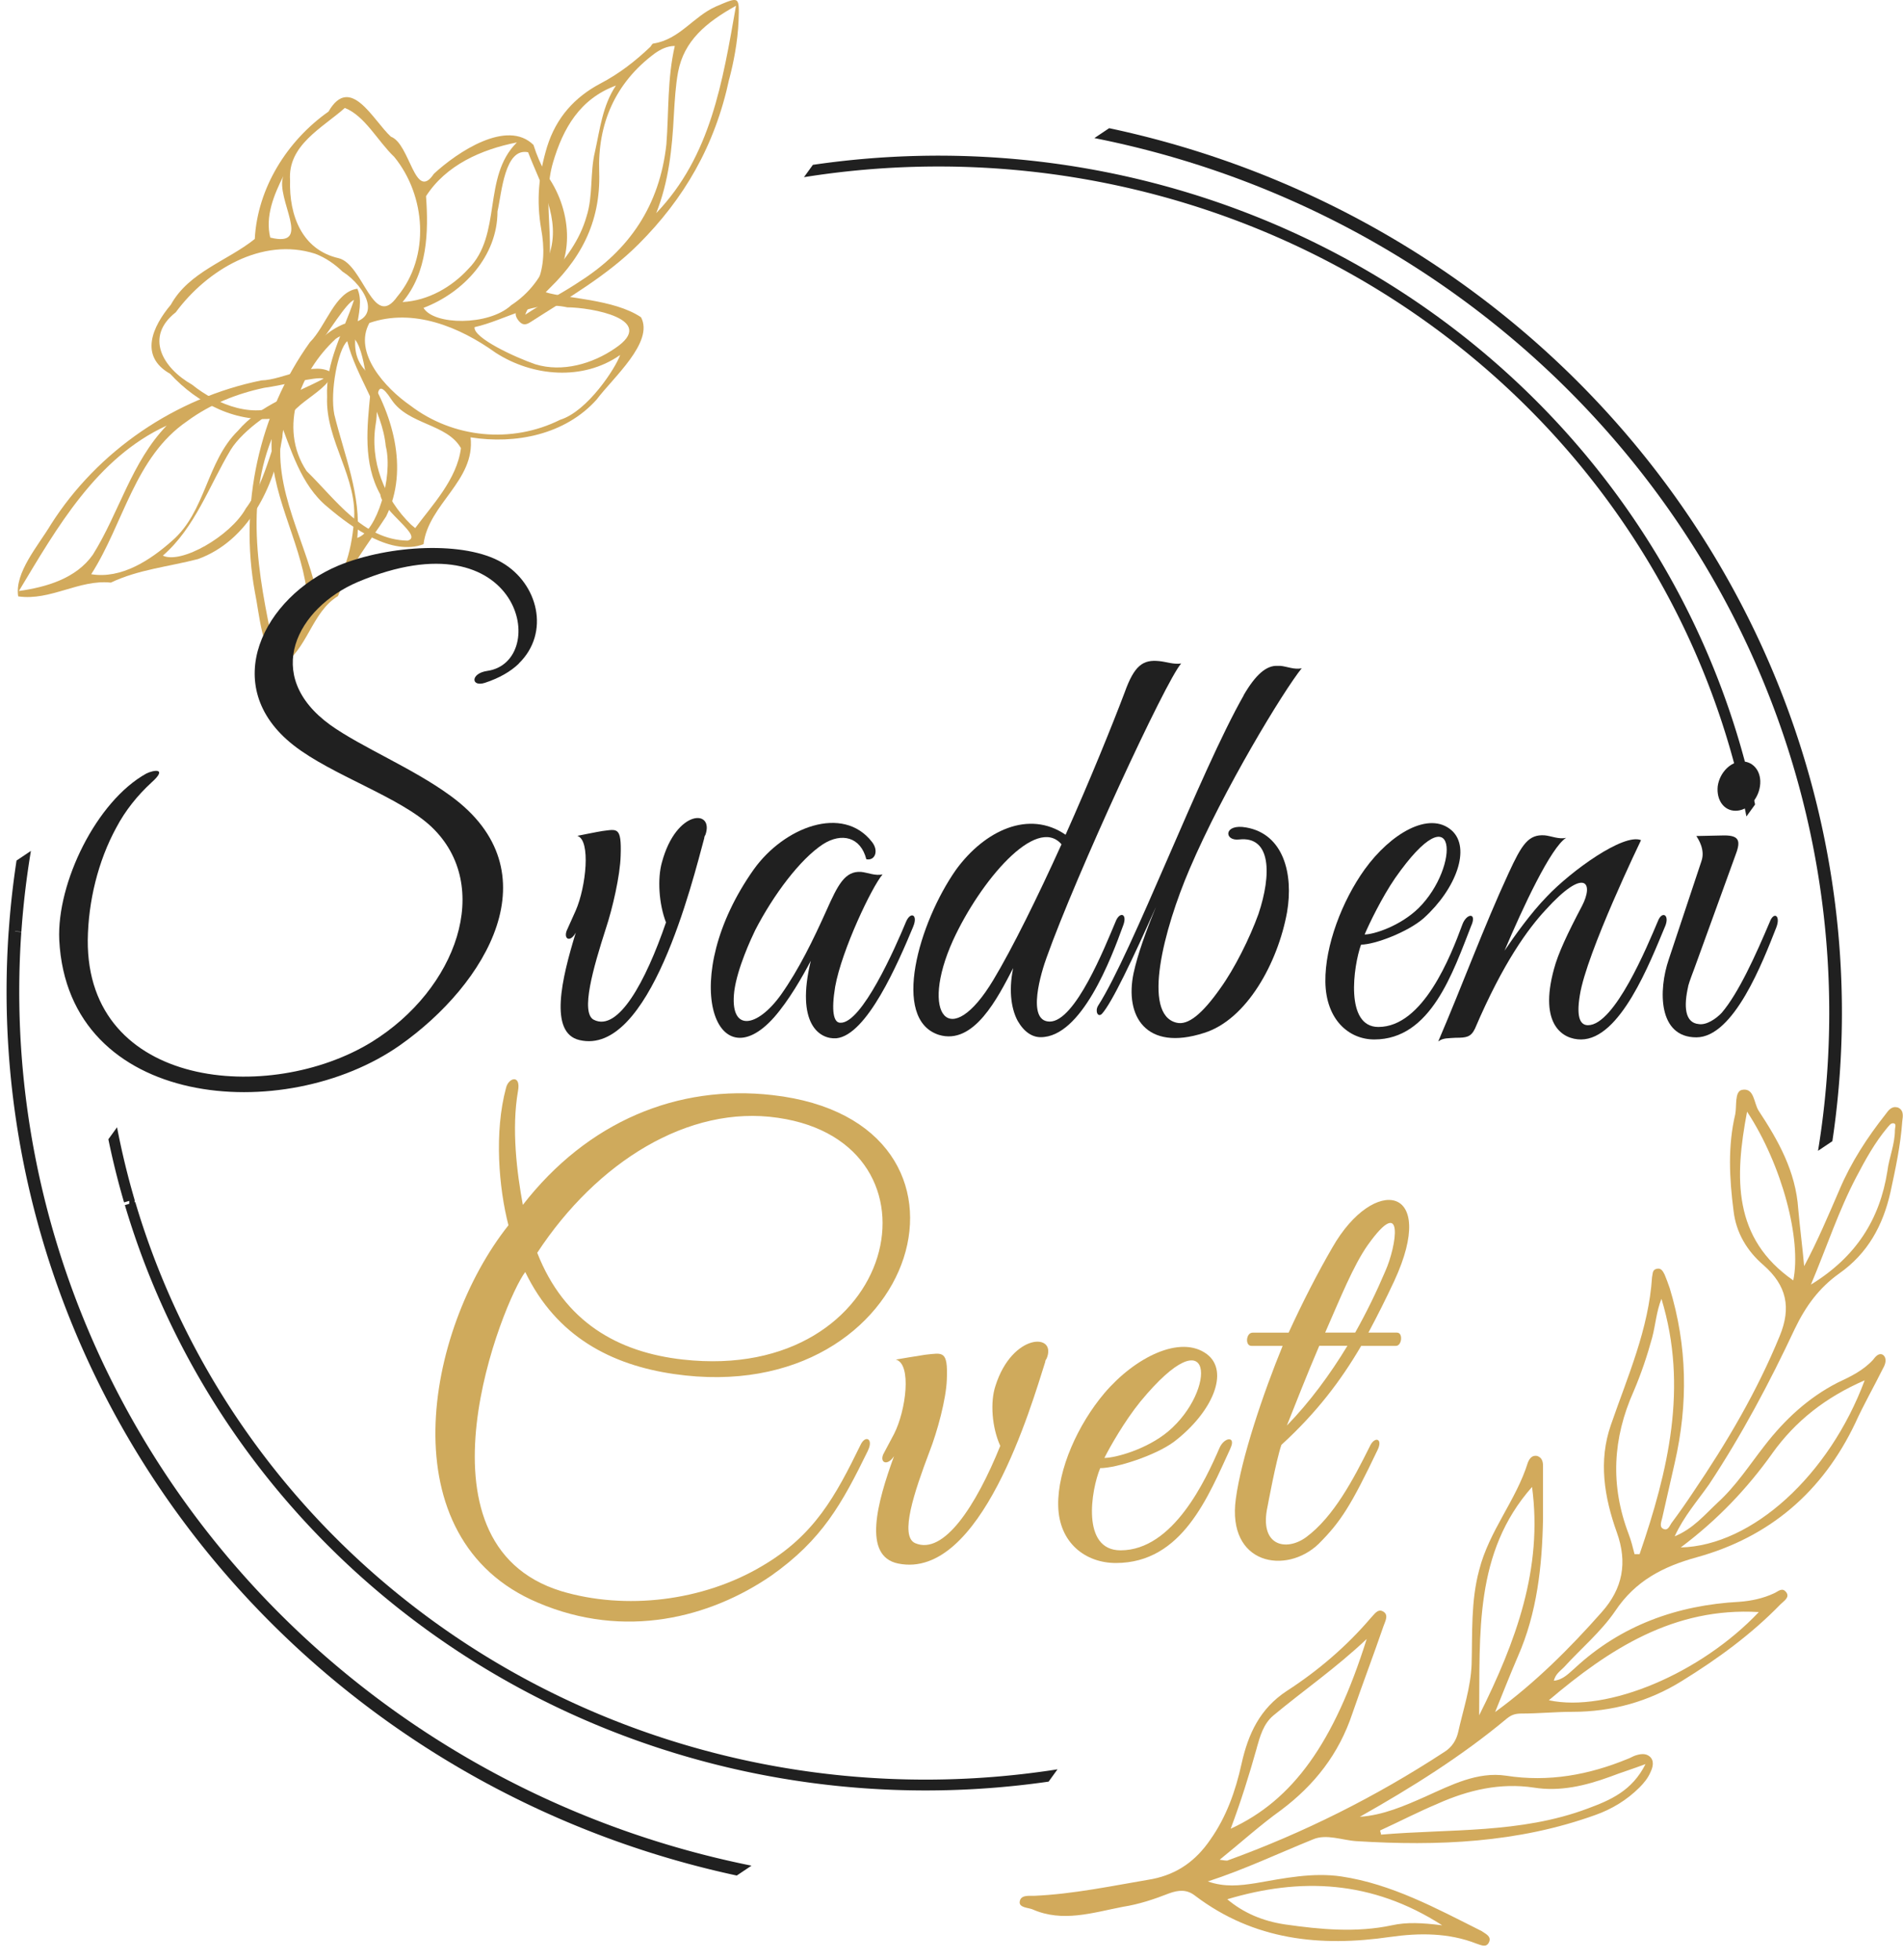 <?xml version="1.0" encoding="UTF-8" standalone="no"?>
<!-- Created with Inkscape (http://www.inkscape.org/) -->

<svg
   xmlns:dc="http://purl.org/dc/elements/1.1/"
   xmlns:cc="http://creativecommons.org/ns#"
   xmlns:rdf="http://www.w3.org/1999/02/22-rdf-syntax-ns#"
   xmlns:svg="http://www.w3.org/2000/svg"
   xmlns="http://www.w3.org/2000/svg"
   xmlns:sodipodi="http://sodipodi.sourceforge.net/DTD/sodipodi-0.dtd"
   xmlns:inkscape="http://www.inkscape.org/namespaces/inkscape"
   width="24.47mm"
   height="25.201mm"
   viewBox="0 0 24.47 25.201"
   version="1.1"
   id="svg8"
   inkscape:version="0.92.4 (5da689c313, 2019-01-14)"
   sodipodi:docname="2.svg">
  <defs
     id="defs2">
    <clipPath
       clipPathUnits="userSpaceOnUse"
       id="clipPath4681">
      <rect
         style="opacity:1;fill:none;fill-opacity:1;fill-rule:nonzero;stroke:#202020;stroke-width:0.317;stroke-linecap:butt;stroke-linejoin:round;stroke-miterlimit:4;stroke-dasharray:none;stroke-opacity:1"
         id="rect4683"
         width="39.204"
         height="71.946"
         x="81.394"
         y="204.01"
         transform="matrix(0.743,0.669,-0.693,0.721,0,0)" />
    </clipPath>
    <clipPath
       clipPathUnits="userSpaceOnUse"
       id="clipPath6717">
      <rect
         style="opacity:1;fill:none;fill-opacity:1;fill-rule:nonzero;stroke:#202020;stroke-width:0.317;stroke-linecap:butt;stroke-linejoin:round;stroke-miterlimit:4;stroke-dasharray:none;stroke-opacity:1"
         id="rect6715"
         width="39.204"
         height="71.946"
         x="81.394"
         y="204.01"
         transform="matrix(0.743,0.669,-0.693,0.721,0,0)" />
    </clipPath>
    <clipPath
       clipPathUnits="userSpaceOnUse"
       id="clipPath4681-68">
      <rect
         style="opacity:1;fill:none;fill-opacity:1;fill-rule:nonzero;stroke:#202020;stroke-width:0.317;stroke-linecap:butt;stroke-linejoin:round;stroke-miterlimit:4;stroke-dasharray:none;stroke-opacity:1"
         id="rect4683-8"
         width="39.204"
         height="71.946"
         x="81.394"
         y="204.01"
         transform="matrix(0.743,0.669,-0.693,0.721,0,0)" />
    </clipPath>
    <clipPath
       clipPathUnits="userSpaceOnUse"
       id="clipPath12301">
      <rect
         style="opacity:1;fill:none;fill-opacity:1;fill-rule:nonzero;stroke:#202020;stroke-width:0.317;stroke-linecap:butt;stroke-linejoin:round;stroke-miterlimit:4;stroke-dasharray:none;stroke-opacity:1"
         id="rect12299"
         width="39.204"
         height="71.946"
         x="81.394"
         y="204.01"
         transform="matrix(0.743,0.669,-0.693,0.721,0,0)" />
    </clipPath>
  </defs>
  <sodipodi:namedview
     id="base"
     pagecolor="#ffffff"
     bordercolor="#666666"
     borderopacity="1.0"
     inkscape:pageopacity="0.0"
     inkscape:pageshadow="2"
     inkscape:zoom="5.6568542"
     inkscape:cx="84.374554"
     inkscape:cy="33.363572"
     inkscape:document-units="mm"
     inkscape:current-layer="layer1"
     showgrid="false"
     borderlayer="true"
     showborder="false"
     inkscape:window-width="1920"
     inkscape:window-height="976"
     inkscape:window-x="-8"
     inkscape:window-y="-8"
     inkscape:window-maximized="1" />
  <g
     inkscape:label="Layer 1"
     inkscape:groupmode="layer"
     id="layer1"
     transform="translate(41.717,-136.233)">
    <g
       id="g1455">
      <path
         style="fill:none;stroke:#000000;stroke-width:0;stroke-linecap:round;stroke-linejoin:round;stroke-miterlimit:10"
         inkscape:connector-curvature="0"
         class="st0"
         d="m -32.339,137.246 c 0.054,-0.205 0.108,-0.475 0.119,-0.745 0.011,-0.324 0.011,-0.313 -0.292,-0.184 -0.292,0.13 -0.464,0.421 -0.799,0.475 -0.022,0 -0.032,0.032 -0.043,0.043 -0.194,0.184 -0.4,0.346 -0.648,0.475 -0.324,0.173 -0.562,0.432 -0.68,0.81 -0.108,0.356 -0.14,0.691 -0.076,1.058 0.043,0.238 0.043,0.475 -0.054,0.702 -0.054,0.13 -0.151,0.205 -0.238,0.302 -0.054,0.065 -0.043,0.119 0,0.173 0.043,0.054 0.086,0.065 0.151,0.022 0.486,-0.313 0.983,-0.594 1.393,-1.004 0.583,-0.583 0.983,-1.263 1.166,-2.127 z"
         id="path3136-0" />
      <path
         style="fill:none;stroke:#000000;stroke-width:0;stroke-linecap:round;stroke-linejoin:round;stroke-miterlimit:10"
         inkscape:connector-curvature="0"
         class="st0"
         d="m -32.253,136.306 c -0.173,0.983 -0.324,1.933 -1.026,2.667 0.162,-0.41 0.205,-0.831 0.227,-1.263 0.011,-0.184 0.022,-0.378 0.054,-0.551 0.076,-0.4 0.356,-0.637 0.745,-0.853 z"
         id="path3139-3" />
      <path
         style="fill:#d2aa5c;stroke-width:0.116"
         inkscape:connector-curvature="0"
         class="st2"
         d="m -32.339,137.246 c 0.054,-0.205 0.108,-0.475 0.119,-0.745 0.011,-0.324 0.011,-0.313 -0.292,-0.184 -0.292,0.13 -0.464,0.421 -0.799,0.475 -0.022,0 -0.032,0.032 -0.043,0.043 -0.194,0.184 -0.4,0.346 -0.648,0.475 -0.324,0.173 -0.562,0.432 -0.68,0.81 -0.108,0.356 -0.14,0.691 -0.076,1.058 0.043,0.238 0.043,0.475 -0.054,0.702 -0.054,0.13 -0.151,0.205 -0.238,0.302 -0.054,0.065 -0.043,0.119 0,0.173 0.043,0.054 0.086,0.065 0.151,0.022 0.486,-0.313 0.983,-0.594 1.393,-1.004 0.583,-0.583 0.983,-1.263 1.166,-2.127 z m 0.086,-0.939 c -0.173,0.983 -0.324,1.933 -1.026,2.667 0.162,-0.41 0.205,-0.831 0.227,-1.263 0.011,-0.184 0.022,-0.378 0.054,-0.551 0.076,-0.4 0.356,-0.637 0.745,-0.853 z m -2.354,2.019 c 0.13,-0.443 0.346,-0.821 0.81,-0.993 -0.173,0.259 -0.205,0.561 -0.27,0.853 -0.065,0.27 -0.022,0.562 -0.108,0.831 -0.086,0.302 -0.27,0.551 -0.508,0.81 0.108,-0.529 -0.065,-1.015 0.076,-1.501 z m 0.335,1.533 c -0.227,0.151 -0.464,0.27 -0.691,0.421 0.043,-0.13 0.14,-0.194 0.238,-0.27 0.464,-0.421 0.734,-0.907 0.713,-1.566 -0.022,-0.616 0.205,-1.145 0.713,-1.523 0.076,-0.054 0.162,-0.097 0.259,-0.097 -0.097,0.421 -0.076,0.842 -0.108,1.263 -0.086,0.788 -0.475,1.361 -1.123,1.771 z"
         id="path3148-20" />
      <g
         id="text1207"
         style="font-style:normal;font-variant:normal;font-weight:normal;font-stretch:normal;font-size:7.715px;line-height:1.25;font-family:'Great Vibes';-inkscape-font-specification:'Great Vibes, Normal';font-variant-ligatures:normal;font-variant-caps:normal;font-variant-numeric:normal;font-feature-settings:normal;text-align:start;letter-spacing:0.4px;word-spacing:0px;writing-mode:lr-tb;text-anchor:start;opacity:1;vector-effect:none;fill:#cfaa5c;fill-opacity:1;stroke:none;stroke-width:0.137;stroke-linecap:butt;stroke-linejoin:miter;stroke-miterlimit:4;stroke-dasharray:none;stroke-dashoffset:0;stroke-opacity:1"
         aria-label="Cvet">
        <path
           id="path1364"
           style="font-style:normal;font-variant:normal;font-weight:normal;font-stretch:normal;font-size:7.715px;font-family:'Great Vibes';-inkscape-font-specification:'Great Vibes, Normal';font-variant-ligatures:normal;font-variant-caps:normal;font-variant-numeric:normal;font-feature-settings:normal;text-align:start;letter-spacing:0.362px;writing-mode:lr-tb;text-anchor:start;fill:#cfaa5c;fill-opacity:1;stroke-width:0.137"
           d="m -30.558,154.889 c 0.077,-0.154 -0.031,-0.208 -0.093,-0.077 -0.324,0.663 -0.594,1.165 -1.265,1.558 -0.764,0.455 -1.759,0.571 -2.584,0.324 -2.006,-0.617 -0.741,-3.742 -0.463,-4.104 0.401,0.833 1.111,1.196 1.913,1.312 3.179,0.463 4.274,-3.248 1.265,-3.587 -1.219,-0.139 -2.376,0.339 -3.209,1.412 -0.077,-0.417 -0.147,-0.98 -0.062,-1.466 0.039,-0.216 -0.123,-0.17 -0.154,-0.039 -0.154,0.571 -0.093,1.288 0.031,1.767 -1.072,1.35 -1.558,4.035 0.378,4.853 1.119,0.478 2.214,0.193 3.001,-0.347 0.656,-0.463 0.91,-0.926 1.242,-1.605 z m -1.157,-4.282 c 2.253,0.324 1.566,3.418 -1.219,3.109 -0.841,-0.093 -1.528,-0.486 -1.875,-1.373 0.764,-1.165 1.944,-1.906 3.094,-1.736 z"
           inkscape:connector-curvature="0" />
        <path
           id="path1366"
           style="font-style:normal;font-variant:normal;font-weight:normal;font-stretch:normal;font-size:7.715px;font-family:'Great Vibes';-inkscape-font-specification:'Great Vibes, Normal';font-variant-ligatures:normal;font-variant-caps:normal;font-variant-numeric:normal;font-feature-settings:normal;text-align:start;letter-spacing:0.362px;writing-mode:lr-tb;text-anchor:start;fill:#cfaa5c;fill-opacity:1;stroke-width:0.137"
           d="m -28.261,153.708 c 0.147,-0.339 -0.44,-0.339 -0.656,0.347 -0.069,0.208 -0.046,0.532 0.062,0.771 -0.309,0.764 -0.725,1.412 -1.096,1.25 -0.201,-0.093 -0.008,-0.663 0.185,-1.173 0.1,-0.255 0.216,-0.679 0.224,-0.933 0.015,-0.378 -0.054,-0.339 -0.278,-0.316 -0.062,0.008 -0.378,0.062 -0.378,0.062 0.208,0.054 0.131,0.656 -0.023,0.957 l -0.139,0.262 c -0.046,0.108 0.054,0.154 0.139,0.023 -0.216,0.594 -0.409,1.288 0.054,1.381 1.065,0.216 1.713,-2.037 1.89,-2.592 0,-0.015 0.008,-0.031 0.015,-0.039 z"
           inkscape:connector-curvature="0" />
        <path
           id="path1368"
           style="font-style:normal;font-variant:normal;font-weight:normal;font-stretch:normal;font-size:7.715px;font-family:'Great Vibes';-inkscape-font-specification:'Great Vibes, Normal';font-variant-ligatures:normal;font-variant-caps:normal;font-variant-numeric:normal;font-feature-settings:normal;text-align:start;letter-spacing:0.362px;writing-mode:lr-tb;text-anchor:start;fill:#cfaa5c;fill-opacity:1;stroke-width:0.137"
           d="m -25.896,154.858 c 0.077,-0.162 -0.077,-0.147 -0.139,-0.008 -0.177,0.409 -0.594,1.319 -1.273,1.319 -0.509,0 -0.378,-0.779 -0.262,-1.057 0.208,0 0.71,-0.162 0.949,-0.339 0.494,-0.378 0.717,-0.903 0.424,-1.126 -0.339,-0.255 -0.926,0.039 -1.319,0.501 -0.339,0.401 -0.602,0.98 -0.594,1.443 0.008,0.486 0.355,0.741 0.741,0.741 0.856,0 1.188,-0.856 1.474,-1.474 z m -0.802,-0.216 c -0.278,0.231 -0.679,0.339 -0.818,0.339 0.069,-0.139 0.262,-0.478 0.463,-0.725 0.949,-1.15 0.988,-0.147 0.355,0.386 z"
           inkscape:connector-curvature="0" />
        <path
           id="path1370"
           style="font-style:normal;font-variant:normal;font-weight:normal;font-stretch:normal;font-size:7.715px;font-family:'Great Vibes';-inkscape-font-specification:'Great Vibes, Normal';font-variant-ligatures:normal;font-variant-caps:normal;font-variant-numeric:normal;font-feature-settings:normal;text-align:start;letter-spacing:0.362px;writing-mode:lr-tb;text-anchor:start;fill:#cfaa5c;fill-opacity:1;stroke-width:0.137"
           d="m -23.751,153.369 h -0.37 c 0.116,-0.216 0.224,-0.432 0.332,-0.663 0.571,-1.234 -0.262,-1.366 -0.795,-0.432 -0.193,0.332 -0.386,0.71 -0.563,1.096 h -0.463 c -0.085,0 -0.1,0.17 -0.015,0.17 h 0.401 c -0.247,0.602 -0.532,1.443 -0.602,1.967 -0.116,0.849 0.648,0.98 1.065,0.579 0.285,-0.285 0.417,-0.494 0.756,-1.204 0.077,-0.154 -0.039,-0.185 -0.1,-0.046 -0.208,0.417 -0.463,0.903 -0.818,1.165 -0.255,0.185 -0.609,0.116 -0.494,-0.401 0,0 0.108,-0.586 0.177,-0.787 0.455,-0.417 0.764,-0.825 1.026,-1.273 h 0.447 c 0.077,0 0.093,-0.17 0.015,-0.17 z m -0.154,-0.787 c -0.108,0.255 -0.239,0.525 -0.386,0.787 h -0.386 c 0.193,-0.44 0.363,-0.864 0.548,-1.126 0.478,-0.671 0.37,0.015 0.224,0.339 z m -0.486,0.957 c -0.224,0.37 -0.486,0.725 -0.779,1.026 0.108,-0.27 0.255,-0.648 0.417,-1.026 z"
           inkscape:connector-curvature="0" />
      </g>
      <path
         style="fill:none;stroke:#000000;stroke-width:0;stroke-linecap:round;stroke-linejoin:round;stroke-miterlimit:10"
         inkscape:connector-curvature="0"
         class="st0"
         d="m -29.866,161.434 c -1.199,-0.022 -2.397,-0.216 -3.542,-0.583 -1.145,-0.367 -2.224,-0.907 -3.207,-1.609 -1.976,-1.361 -3.542,-3.337 -4.373,-5.604 -0.842,-2.257 -0.95,-4.784 -0.346,-7.105 0.583,-2.332 1.9,-4.46 3.682,-6.069 l 0.022,0.032 c -0.896,0.788 -1.685,1.717 -2.3,2.743 -0.302,0.518 -0.594,1.047 -0.821,1.598 -0.227,0.551 -0.421,1.123 -0.572,1.706 -0.14,0.583 -0.238,1.177 -0.292,1.771 -0.043,0.594 -0.054,1.199 -0.022,1.793 0.086,1.188 0.335,2.376 0.745,3.488 0.205,0.562 0.454,1.101 0.734,1.631 0.14,0.259 0.302,0.518 0.454,0.767 0.173,0.248 0.335,0.497 0.518,0.734 0.356,0.475 0.756,0.929 1.188,1.339 0.108,0.108 0.216,0.205 0.324,0.302 0.108,0.097 0.227,0.205 0.335,0.292 0.238,0.184 0.464,0.378 0.713,0.551 1.954,1.382 4.33,2.17 6.727,2.17 z"
         id="path3050-7" />
      <path
         style="fill:none;stroke:#000000;stroke-width:0;stroke-linecap:round;stroke-linejoin:round;stroke-miterlimit:10"
         inkscape:connector-curvature="0"
         class="st0"
         d="m -35.935,139.19 0.691,-0.378 c 0.238,-0.119 0.475,-0.216 0.713,-0.335 0.238,-0.108 0.486,-0.194 0.734,-0.292 0.119,-0.054 0.248,-0.086 0.367,-0.13 l 0.378,-0.119 c 1.004,-0.292 2.052,-0.443 3.099,-0.464 2.084,-0.043 4.211,0.41 6.047,1.447 0.454,0.259 0.907,0.54 1.317,0.853 0.421,0.313 0.821,0.659 1.199,1.026 0.756,0.734 1.404,1.566 1.933,2.473 0.54,0.896 0.95,1.868 1.242,2.872 0.281,1.004 0.443,2.052 0.475,3.099 h -0.032 c -0.022,-2.095 -0.626,-4.168 -1.706,-5.961 -0.54,-0.896 -1.209,-1.706 -1.965,-2.419 -0.756,-0.713 -1.609,-1.328 -2.516,-1.836 -1.814,-1.015 -3.898,-1.566 -5.982,-1.533 -2.084,0.043 -4.168,0.637 -5.939,1.728 z"
         id="path3055-6" />
      <path
         style="fill:none;stroke:#000000;stroke-width:0;stroke-linecap:round;stroke-linejoin:round;stroke-miterlimit:10"
         inkscape:connector-curvature="0"
         class="st0"
         d="m -30.136,160.549 c -2.106,-0.076 -4.179,-0.756 -5.907,-1.965 -1.739,-1.188 -3.121,-2.883 -3.931,-4.827 -0.821,-1.933 -1.069,-4.114 -0.713,-6.177 0.346,-2.073 1.307,-4.039 2.721,-5.593 l 0.022,0.022 c -1.404,1.555 -2.354,3.509 -2.71,5.583 -0.356,2.062 -0.097,4.233 0.713,6.155 0.81,1.933 2.181,3.628 3.909,4.805 1.717,1.199 3.79,1.89 5.885,1.965 z"
         id="path3060-5" />
      <path
         style="fill:none;stroke:#000000;stroke-width:0;stroke-linecap:round;stroke-linejoin:round;stroke-miterlimit:10"
         inkscape:connector-curvature="0"
         class="st0"
         d="m -35.406,139.902 c 1.663,-0.983 3.574,-1.523 5.507,-1.555 1.922,-0.032 3.866,0.432 5.55,1.382 1.685,0.939 3.131,2.311 4.125,3.963 0.993,1.652 1.555,3.563 1.598,5.496 h -0.032 c -0.054,-1.922 -0.605,-3.833 -1.598,-5.475 -0.993,-1.652 -2.43,-3.013 -4.114,-3.941 -1.674,-0.939 -3.607,-1.415 -5.529,-1.382 -1.922,0.032 -3.833,0.561 -5.486,1.544 z"
         id="path3065-6" />
      <path
         style="fill:none;stroke:#000000;stroke-width:0;stroke-linecap:round;stroke-linejoin:round;stroke-miterlimit:10"
         d="m -19.101,156.964 c -1.024,-0.07 -1.956,0.483 -2.7,1.134 1.001,0.132 2.019,-0.443 2.7,-1.134 z"
         id="path3070-6"
         inkscape:connector-curvature="0" />
      <path
         style="fill:none;stroke:#000000;stroke-width:0;stroke-linecap:round;stroke-linejoin:round;stroke-miterlimit:10"
         d="m -22.696,158.292 c 0.462,-0.899 0.826,-1.911 0.68,-2.937 -0.732,0.795 -0.678,1.933 -0.68,2.937 z"
         id="path3073-06"
         inkscape:connector-curvature="0" />
      <path
         style="fill:none;stroke:#000000;stroke-width:0;stroke-linecap:round;stroke-linejoin:round;stroke-miterlimit:10"
         d="m -25.191,160.981 c 0.528,0.095 1.068,0.081 1.593,-0.017 0.266,0.005 0.587,0.068 0.171,-0.122 -0.758,-0.423 -1.683,-0.446 -2.498,-0.185 0.204,0.181 0.467,0.283 0.734,0.324 z"
         id="path3076-00"
         inkscape:connector-curvature="0" />
      <path
         style="fill:none;stroke:#000000;stroke-width:0;stroke-linecap:round;stroke-linejoin:round;stroke-miterlimit:10"
         d="m -21.303,159.501 c 0.269,-0.054 0.757,-0.41 0.682,-0.549 -0.488,0.184 -1.003,0.383 -1.534,0.262 -0.662,-0.049 -1.248,0.312 -1.826,0.578 0.418,0.08 1.032,-0.043 1.524,-0.052 0.392,-0.037 0.783,-0.104 1.154,-0.239 z"
         id="path3079-5"
         inkscape:connector-curvature="0" />
      <path
         style="fill:none;stroke:#000000;stroke-width:0;stroke-linecap:round;stroke-linejoin:round;stroke-miterlimit:10"
         d="m -24.143,157.309 c -0.395,0.422 -0.933,0.694 -1.312,1.123 -0.165,0.427 -0.272,0.877 -0.437,1.306 0.982,-0.424 1.447,-1.471 1.749,-2.43 z"
         id="path3082-1"
         inkscape:connector-curvature="0" />
      <path
         style="fill:none;stroke:#000000;stroke-width:0;stroke-linecap:round;stroke-linejoin:round;stroke-miterlimit:10"
         d="m -20.364,152.947 c -0.111,0.482 -0.244,0.96 -0.443,1.415 -0.218,0.586 -0.147,1.232 0.081,1.803 0.167,0.203 0.216,-0.508 0.306,-0.639 0.239,-0.835 0.32,-1.739 0.056,-2.579 z"
         id="path3085-0"
         inkscape:connector-curvature="0" />
      <path
         style="fill:none;stroke:#000000;stroke-width:0;stroke-linecap:round;stroke-linejoin:round;stroke-miterlimit:10"
         d="m -17.373,150.668 c -0.389,0.337 -0.577,0.894 -0.786,1.366 -0.061,0.244 -0.49,0.952 -0.03,0.535 0.476,-0.345 0.691,-0.919 0.775,-1.48 0.016,-0.128 0.095,-0.309 0.041,-0.421 z"
         id="path3088-3"
         inkscape:connector-curvature="0" />
      <path
         style="fill:none;stroke:#000000;stroke-width:0;stroke-linecap:round;stroke-linejoin:round;stroke-miterlimit:10"
         d="m -18.658,152.698 c 0.098,-0.764 -0.206,-1.527 -0.594,-2.17 -0.17,0.728 -0.16,1.649 0.523,2.119 z"
         id="path3091-49"
         inkscape:connector-curvature="0" />
      <path
         style="fill:none;stroke:#000000;stroke-width:0;stroke-linecap:round;stroke-linejoin:round;stroke-miterlimit:10"
         d="m -17.729,153.983 c -0.626,0.23 -1.069,0.746 -1.447,1.271 -0.187,0.309 -0.812,0.735 -0.822,0.873 1.105,-0.147 1.886,-1.169 2.27,-2.144 z"
         id="path3094-9"
         inkscape:connector-curvature="0" />
      <path
         style="fill:none;stroke:#000000;stroke-width:0;stroke-linecap:round;stroke-linejoin:round;stroke-miterlimit:10"
         inkscape:connector-curvature="0"
         class="st0"
         d="m -17.319,150.474 c -0.076,-0.022 -0.119,0.043 -0.151,0.086 -0.238,0.302 -0.443,0.616 -0.594,0.972 -0.14,0.324 -0.281,0.659 -0.454,0.983 -0.022,-0.248 -0.054,-0.486 -0.076,-0.734 -0.032,-0.486 -0.259,-0.885 -0.508,-1.263 -0.065,-0.097 -0.054,-0.302 -0.216,-0.27 -0.097,0.022 -0.065,0.205 -0.086,0.313 -0.097,0.41 -0.076,0.821 -0.022,1.242 0.032,0.281 0.173,0.518 0.389,0.702 0.292,0.259 0.356,0.54 0.205,0.907 -0.292,0.713 -0.68,1.371 -1.112,2.008 -0.086,0.13 -0.184,0.27 -0.281,0.4 -0.022,0.032 -0.043,0.097 -0.097,0.076 -0.065,-0.022 -0.032,-0.097 -0.022,-0.14 0.054,-0.238 0.108,-0.475 0.162,-0.713 0.173,-0.756 0.162,-1.501 -0.065,-2.246 -0.022,-0.065 -0.043,-0.119 -0.065,-0.173 -0.022,-0.043 -0.043,-0.086 -0.097,-0.076 -0.065,0.011 -0.054,0.065 -0.065,0.108 -0.043,0.669 -0.313,1.274 -0.529,1.9 -0.162,0.464 -0.086,0.929 0.076,1.382 0.14,0.389 0.076,0.723 -0.194,1.026 -0.41,0.464 -0.853,0.907 -1.371,1.285 0.097,-0.238 0.194,-0.486 0.292,-0.713 0.248,-0.562 0.313,-1.166 0.324,-1.771 0,-0.227 0,-0.454 0,-0.68 0,-0.054 -0.011,-0.108 -0.076,-0.13 -0.065,-0.011 -0.097,0.032 -0.119,0.086 -0.151,0.486 -0.497,0.875 -0.626,1.382 -0.108,0.4 -0.086,0.81 -0.097,1.209 -0.011,0.302 -0.108,0.583 -0.173,0.875 -0.022,0.097 -0.076,0.194 -0.184,0.259 -0.875,0.572 -1.803,1.037 -2.786,1.393 -0.011,0 -0.032,0 -0.097,-0.011 0.281,-0.227 0.518,-0.443 0.788,-0.637 0.432,-0.324 0.745,-0.723 0.918,-1.242 0.13,-0.378 0.27,-0.745 0.4,-1.123 0.022,-0.065 0.076,-0.151 -0.011,-0.194 -0.065,-0.032 -0.108,0.043 -0.151,0.086 -0.313,0.367 -0.68,0.68 -1.08,0.939 -0.346,0.227 -0.497,0.551 -0.583,0.939 -0.076,0.346 -0.194,0.68 -0.4,0.972 -0.184,0.27 -0.421,0.443 -0.745,0.508 -0.508,0.086 -1.015,0.194 -1.523,0.216 -0.076,0 -0.173,-0.011 -0.184,0.076 -0.011,0.076 0.108,0.076 0.162,0.097 0.389,0.173 0.777,0.043 1.166,-0.032 0.205,-0.032 0.4,-0.097 0.594,-0.173 0.119,-0.043 0.227,-0.054 0.335,0.032 0.756,0.572 1.609,0.659 2.505,0.529 0.378,-0.054 0.756,-0.054 1.112,0.086 0.065,0.022 0.13,0.054 0.162,-0.022 0.032,-0.076 -0.054,-0.108 -0.097,-0.14 -0.583,-0.292 -1.155,-0.605 -1.803,-0.702 -0.367,-0.054 -0.734,0.022 -1.101,0.086 -0.205,0.032 -0.4,0.054 -0.616,-0.022 0.464,-0.151 0.896,-0.356 1.35,-0.54 0.173,-0.076 0.378,0.011 0.562,0.022 1.047,0.065 2.073,0.022 3.067,-0.335 0.216,-0.076 0.41,-0.194 0.572,-0.356 0.054,-0.054 0.108,-0.119 0.14,-0.194 0.032,-0.065 0.054,-0.151 -0.011,-0.205 -0.054,-0.043 -0.119,-0.032 -0.184,-0.011 -0.032,0.011 -0.065,0.032 -0.097,0.043 -0.497,0.205 -1.015,0.302 -1.566,0.216 -0.367,-0.054 -0.702,0.119 -1.037,0.27 -0.27,0.119 -0.54,0.238 -0.842,0.259 0.669,-0.378 1.307,-0.777 1.89,-1.263 0.065,-0.054 0.119,-0.065 0.194,-0.065 0.216,0 0.432,-0.022 0.648,-0.022 0.508,0 0.983,-0.13 1.415,-0.4 0.454,-0.281 0.885,-0.594 1.263,-0.983 0.043,-0.043 0.119,-0.086 0.076,-0.151 -0.054,-0.076 -0.108,-0.011 -0.162,0.011 -0.14,0.065 -0.292,0.097 -0.443,0.108 -0.799,0.043 -1.523,0.302 -2.116,0.853 -0.076,0.065 -0.151,0.151 -0.27,0.162 0.022,-0.086 0.076,-0.119 0.13,-0.173 0.216,-0.238 0.475,-0.454 0.659,-0.723 0.259,-0.389 0.616,-0.572 1.047,-0.691 0.939,-0.259 1.62,-0.842 2.041,-1.728 0.108,-0.238 0.238,-0.464 0.356,-0.702 0.032,-0.054 0.054,-0.13 0,-0.173 -0.054,-0.032 -0.097,0.022 -0.13,0.065 -0.13,0.14 -0.292,0.216 -0.454,0.292 -0.378,0.194 -0.68,0.475 -0.939,0.81 -0.194,0.248 -0.367,0.518 -0.605,0.734 -0.162,0.151 -0.313,0.335 -0.551,0.432 0.119,-0.259 0.292,-0.454 0.443,-0.669 0.421,-0.637 0.777,-1.307 1.101,-1.998 0.14,-0.292 0.313,-0.529 0.572,-0.713 0.367,-0.259 0.562,-0.616 0.659,-1.047 0.065,-0.302 0.13,-0.605 0.151,-0.907 0.011,-0.076 0.022,-0.151 -0.065,-0.184 z"
         id="path3097-12" />
      <path
         style="fill:none;stroke:#000000;stroke-width:0;stroke-linecap:round;stroke-linejoin:round;stroke-miterlimit:10"
         d="m -25.558,158.713 c 0.101,-0.534 0.692,-0.723 1.038,-1.074 0.179,-0.133 0.494,-0.508 0.296,-0.086 -0.298,0.881 -0.777,1.801 -1.669,2.196 0.128,-0.34 0.236,-0.687 0.335,-1.037 z"
         id="path3100-76"
         inkscape:connector-curvature="0" />
      <path
         style="fill:none;stroke:#000000;stroke-width:0;stroke-linecap:round;stroke-linejoin:round;stroke-miterlimit:10"
         d="m -23.172,160.991 c -0.533,-0.1 -1.056,0.135 -1.592,0.04 -0.344,-0.01 -1.119,-0.151 -1.085,-0.4 0.895,-0.27 1.894,-0.17 2.676,0.36 z"
         id="path3103-1"
         inkscape:connector-curvature="0" />
      <path
         style="fill:none;stroke:#000000;stroke-width:0;stroke-linecap:round;stroke-linejoin:round;stroke-miterlimit:10"
         d="m -23.226,159.426 c 0.459,-0.231 0.98,-0.255 1.48,-0.188 0.417,-0.005 0.799,-0.191 1.187,-0.32 -0.278,0.539 -0.948,0.647 -1.483,0.765 -0.634,0.106 -1.28,0.087 -1.919,0.142 0.113,-0.19 0.514,-0.268 0.734,-0.4 z"
         id="path3106-2"
         inkscape:connector-curvature="0" />
      <path
         style="fill:none;stroke:#000000;stroke-width:0;stroke-linecap:round;stroke-linejoin:round;stroke-miterlimit:10"
         d="m -22.016,155.355 c 0.147,1.026 -0.222,2.036 -0.68,2.937 0.003,-1.008 -0.053,-2.138 0.68,-2.937 z"
         id="path3109-8"
         inkscape:connector-curvature="0" />
      <path
         style="fill:none;stroke:#000000;stroke-width:0;stroke-linecap:round;stroke-linejoin:round;stroke-miterlimit:10"
         d="m -19.101,156.964 c -0.666,0.67 -1.584,1.199 -2.553,1.156 -0.32,-0.04 0.334,-0.353 0.45,-0.487 0.609,-0.435 1.344,-0.725 2.103,-0.67 z"
         id="path3112-2"
         inkscape:connector-curvature="0" />
      <path
         style="fill:none;stroke:#000000;stroke-width:0;stroke-linecap:round;stroke-linejoin:round;stroke-miterlimit:10"
         d="m -20.699,156.218 c -0.192,-0.54 -0.331,-1.132 -0.154,-1.698 0.174,-0.503 0.392,-0.994 0.477,-1.524 0.177,0.205 0.216,1.06 0.16,1.502 -0.088,0.572 -0.188,1.266 -0.474,1.719 z"
         id="path3115-6"
         inkscape:connector-curvature="0" />
      <path
         style="fill:none;stroke:#000000;stroke-width:0;stroke-linecap:round;stroke-linejoin:round;stroke-miterlimit:10"
         d="m -18.928,154.923 c 0.256,-0.383 0.855,-0.871 1.166,-0.882 -0.378,0.948 -1.118,1.883 -2.17,2.078 -0.384,0.059 0.326,-0.316 0.399,-0.479 0.222,-0.221 0.424,-0.461 0.606,-0.716 z"
         id="path3118-0"
         inkscape:connector-curvature="0" />
      <path
         style="fill:none;stroke:#000000;stroke-width:0;stroke-linecap:round;stroke-linejoin:round;stroke-miterlimit:10"
         d="m -18.658,152.698 c -0.597,-0.367 -0.772,-1.124 -0.657,-1.777 0.025,-0.202 0.045,-0.56 0.185,-0.193 0.314,0.595 0.568,1.288 0.472,1.97 z"
         id="path3121-2"
         inkscape:connector-curvature="0" />
      <path
         style="fill:none;stroke:#000000;stroke-width:0;stroke-linecap:round;stroke-linejoin:round;stroke-miterlimit:10"
         d="m -17.351,150.765 c -0.085,0.606 -0.207,1.27 -0.694,1.695 -0.178,0.169 -0.532,0.45 -0.275,0.021 0.253,-0.624 0.472,-1.295 0.93,-1.801 0.058,-0.022 0.051,0.057 0.039,0.086 z"
         id="path3124-1"
         inkscape:connector-curvature="0" />
      <path
         style="fill:#d2aa5c;stroke-width:0.116"
         inkscape:connector-curvature="0"
         class="st2"
         d="m -17.319,150.474 c -0.076,-0.022 -0.119,0.043 -0.151,0.086 -0.238,0.302 -0.443,0.616 -0.594,0.972 -0.14,0.324 -0.281,0.659 -0.454,0.983 -0.022,-0.248 -0.054,-0.486 -0.076,-0.734 -0.032,-0.486 -0.259,-0.885 -0.508,-1.263 -0.065,-0.097 -0.054,-0.302 -0.216,-0.27 -0.097,0.022 -0.065,0.205 -0.086,0.313 -0.097,0.41 -0.076,0.821 -0.022,1.242 0.032,0.281 0.173,0.518 0.389,0.702 0.292,0.259 0.356,0.54 0.205,0.907 -0.292,0.713 -0.68,1.371 -1.112,2.008 -0.086,0.13 -0.184,0.27 -0.281,0.4 -0.022,0.032 -0.043,0.097 -0.097,0.076 -0.065,-0.022 -0.032,-0.097 -0.022,-0.14 0.054,-0.238 0.108,-0.475 0.162,-0.713 0.173,-0.756 0.162,-1.501 -0.065,-2.246 -0.022,-0.065 -0.043,-0.119 -0.065,-0.173 -0.022,-0.043 -0.043,-0.086 -0.097,-0.076 -0.065,0.011 -0.054,0.065 -0.065,0.108 -0.043,0.669 -0.313,1.274 -0.529,1.9 -0.162,0.464 -0.086,0.929 0.076,1.382 0.14,0.389 0.076,0.723 -0.194,1.026 -0.41,0.464 -0.853,0.907 -1.371,1.285 0.097,-0.238 0.194,-0.486 0.292,-0.713 0.248,-0.562 0.313,-1.166 0.324,-1.771 0,-0.227 0,-0.454 0,-0.68 0,-0.054 -0.011,-0.108 -0.076,-0.13 -0.065,-0.011 -0.097,0.032 -0.119,0.086 -0.151,0.486 -0.497,0.875 -0.626,1.382 -0.108,0.4 -0.086,0.81 -0.097,1.209 -0.011,0.302 -0.108,0.583 -0.173,0.875 -0.022,0.097 -0.076,0.194 -0.184,0.259 -0.875,0.572 -1.803,1.037 -2.786,1.393 -0.011,0 -0.032,0 -0.097,-0.011 0.281,-0.227 0.518,-0.443 0.788,-0.637 0.432,-0.324 0.745,-0.723 0.918,-1.242 0.13,-0.378 0.27,-0.745 0.4,-1.123 0.022,-0.065 0.076,-0.151 -0.011,-0.194 -0.065,-0.032 -0.108,0.043 -0.151,0.086 -0.313,0.367 -0.68,0.68 -1.08,0.939 -0.346,0.227 -0.497,0.551 -0.583,0.939 -0.076,0.346 -0.194,0.68 -0.4,0.972 -0.184,0.27 -0.421,0.443 -0.745,0.508 -0.508,0.086 -1.015,0.194 -1.523,0.216 -0.076,0 -0.173,-0.011 -0.184,0.076 -0.011,0.076 0.108,0.076 0.162,0.097 0.389,0.173 0.777,0.043 1.166,-0.032 0.205,-0.032 0.4,-0.097 0.594,-0.173 0.119,-0.043 0.227,-0.054 0.335,0.032 0.756,0.572 1.609,0.659 2.505,0.529 0.378,-0.054 0.756,-0.054 1.112,0.086 0.065,0.022 0.13,0.054 0.162,-0.022 0.032,-0.076 -0.054,-0.108 -0.097,-0.14 -0.583,-0.292 -1.155,-0.605 -1.803,-0.702 -0.367,-0.054 -0.734,0.022 -1.101,0.086 -0.205,0.032 -0.4,0.054 -0.616,-0.022 0.464,-0.151 0.896,-0.356 1.35,-0.54 0.173,-0.076 0.378,0.011 0.562,0.022 1.047,0.065 2.073,0.022 3.067,-0.335 0.216,-0.076 0.41,-0.194 0.572,-0.356 0.054,-0.054 0.108,-0.119 0.14,-0.194 0.032,-0.065 0.054,-0.151 -0.011,-0.205 -0.054,-0.043 -0.119,-0.032 -0.184,-0.011 -0.032,0.011 -0.065,0.032 -0.097,0.043 -0.497,0.205 -1.015,0.302 -1.566,0.216 -0.367,-0.054 -0.702,0.119 -1.037,0.27 -0.27,0.119 -0.54,0.238 -0.842,0.259 0.669,-0.378 1.307,-0.777 1.89,-1.263 0.065,-0.054 0.119,-0.065 0.194,-0.065 0.216,0 0.432,-0.022 0.648,-0.022 0.508,0 0.983,-0.13 1.415,-0.4 0.454,-0.281 0.885,-0.594 1.263,-0.983 0.043,-0.043 0.119,-0.086 0.076,-0.151 -0.054,-0.076 -0.108,-0.011 -0.162,0.011 -0.14,0.065 -0.292,0.097 -0.443,0.108 -0.799,0.043 -1.523,0.302 -2.116,0.853 -0.076,0.065 -0.151,0.151 -0.27,0.162 0.022,-0.086 0.076,-0.119 0.13,-0.173 0.216,-0.238 0.475,-0.454 0.659,-0.723 0.259,-0.389 0.616,-0.572 1.047,-0.691 0.939,-0.259 1.62,-0.842 2.041,-1.728 0.108,-0.238 0.238,-0.464 0.356,-0.702 0.032,-0.054 0.054,-0.13 0,-0.173 -0.054,-0.032 -0.097,0.022 -0.13,0.065 -0.13,0.14 -0.292,0.216 -0.454,0.292 -0.378,0.194 -0.68,0.475 -0.939,0.81 -0.194,0.248 -0.367,0.518 -0.605,0.734 -0.162,0.151 -0.313,0.335 -0.551,0.432 0.119,-0.259 0.292,-0.454 0.443,-0.669 0.421,-0.637 0.777,-1.307 1.101,-1.998 0.14,-0.292 0.313,-0.529 0.572,-0.713 0.367,-0.259 0.562,-0.616 0.659,-1.047 0.065,-0.302 0.13,-0.605 0.151,-0.907 0.011,-0.076 0.022,-0.151 -0.065,-0.184 z m -8.239,8.239 c 0.043,-0.151 0.086,-0.313 0.216,-0.421 0.389,-0.324 0.799,-0.605 1.199,-0.983 -0.421,1.339 -0.95,2.073 -1.749,2.44 0.13,-0.346 0.238,-0.691 0.335,-1.037 z m 2.386,2.278 c -0.259,-0.032 -0.454,-0.043 -0.648,0 -0.454,0.097 -0.918,0.054 -1.371,-0.011 -0.292,-0.043 -0.54,-0.151 -0.745,-0.324 0.939,-0.281 1.857,-0.248 2.764,0.335 z m -0.054,-1.566 c 0.389,-0.173 0.799,-0.27 1.231,-0.205 0.335,0.054 0.659,-0.022 0.983,-0.14 0.14,-0.054 0.281,-0.097 0.454,-0.162 -0.173,0.346 -0.454,0.464 -0.745,0.572 -0.864,0.324 -1.771,0.259 -2.656,0.335 0,-0.022 -0.011,-0.032 -0.011,-0.054 0.238,-0.108 0.486,-0.238 0.745,-0.346 z m 1.209,-4.071 c 0.14,1.047 -0.205,1.987 -0.68,2.937 0.011,-1.058 -0.065,-2.095 0.68,-2.937 z m 2.916,1.609 c -0.745,0.788 -1.944,1.296 -2.7,1.134 0.777,-0.659 1.609,-1.199 2.7,-1.134 z m -1.598,-0.745 c -0.022,-0.086 -0.043,-0.173 -0.076,-0.259 -0.238,-0.626 -0.205,-1.231 0.065,-1.836 0.097,-0.227 0.173,-0.454 0.238,-0.691 0.043,-0.162 0.054,-0.335 0.119,-0.497 0.346,1.134 0.086,2.214 -0.281,3.283 -0.032,0 -0.054,0 -0.065,0 z m 1.771,-1.296 c 0.302,-0.421 0.691,-0.723 1.188,-0.939 -0.454,1.22 -1.447,2.127 -2.365,2.149 0.475,-0.356 0.853,-0.756 1.177,-1.209 z m 0.27,-2.224 c -0.777,-0.54 -0.756,-1.317 -0.594,-2.17 0.454,0.691 0.702,1.652 0.594,2.17 z m 1.307,-1.933 c 0,0.184 -0.076,0.356 -0.097,0.529 -0.097,0.616 -0.4,1.101 -0.983,1.458 0.205,-0.486 0.356,-0.95 0.583,-1.382 0.119,-0.227 0.238,-0.443 0.4,-0.637 0.022,-0.022 0.043,-0.065 0.086,-0.054 0.032,0.011 0.011,0.054 0.011,0.086 z"
         id="path3127-6" />
      <path
         style="fill:none;stroke:#000000;stroke-width:0;stroke-linecap:round;stroke-linejoin:round;stroke-miterlimit:10"
         d="m -34.164,139.017 c 0.078,-0.384 0.066,-0.781 0.173,-1.161 -0.008,-0.228 0.387,-0.711 -0.032,-0.401 -0.567,0.392 -0.694,1.144 -0.62,1.787 0.051,0.204 -0.136,0.803 0.136,0.387 0.149,-0.182 0.27,-0.387 0.342,-0.612 z"
         id="path3130-3"
         inkscape:connector-curvature="0" />
      <path
         style="fill:none;stroke:#000000;stroke-width:0;stroke-linecap:round;stroke-linejoin:round;stroke-miterlimit:10"
         d="m -33.16,138.088 c -0.013,-0.39 0.124,-1.007 0.037,-1.251 -0.555,0.23 -0.889,0.852 -0.903,1.439 0.063,0.613 -0.166,1.24 -0.626,1.654 -0.142,0.099 -0.484,0.482 -0.151,0.24 0.578,-0.326 1.192,-0.699 1.455,-1.344 0.103,-0.233 0.163,-0.485 0.187,-0.739 z"
         id="path3133-50"
         inkscape:connector-curvature="0" />
      <path
         style="fill:none;stroke:#000000;stroke-width:0;stroke-linecap:round;stroke-linejoin:round;stroke-miterlimit:10"
         d="m -34.607,138.326 c 0.058,-0.399 0.515,-0.97 0.779,-0.944 -0.245,0.472 -0.26,1.017 -0.32,1.533 -0.049,0.316 -0.371,0.792 -0.525,0.863 0.088,-0.481 -0.069,-0.976 0.066,-1.451 z"
         id="path3142-47"
         inkscape:connector-curvature="0" />
      <path
         style="fill:none;stroke:#000000;stroke-width:0;stroke-linecap:round;stroke-linejoin:round;stroke-miterlimit:10"
         d="m -34.272,139.859 c -0.2,0.111 -0.574,0.382 -0.672,0.375 0.248,-0.282 0.572,-0.515 0.734,-0.87 0.237,-0.4 0.178,-0.87 0.22,-1.311 0.078,-0.509 0.395,-1.019 0.879,-1.221 0.095,0.231 -0.063,0.808 -0.032,1.177 -0.036,0.76 -0.478,1.462 -1.129,1.85 z"
         id="path3145-7"
         inkscape:connector-curvature="0" />
      <path
         style="fill:none;stroke:#000000;stroke-width:0;stroke-linecap:round;stroke-linejoin:round;stroke-miterlimit:10"
         d="m -38.721,141.976 c -0.205,0.31 -0.322,0.671 -0.547,0.97 -0.06,0.224 -0.653,0.58 -0.14,0.438 0.65,-0.162 1.051,-0.791 1.202,-1.408 0.015,-0.214 0.431,-0.757 0.019,-0.454 -0.203,0.118 -0.389,0.268 -0.533,0.454 z"
         id="path3151-0"
         inkscape:connector-curvature="0" />
      <path
         style="fill:none;stroke:#000000;stroke-width:0;stroke-linecap:round;stroke-linejoin:round;stroke-miterlimit:10"
         d="m -39.995,142.483 c -0.121,0.376 -0.482,0.898 -0.49,1.161 0.687,-0.028 1.255,-0.602 1.44,-1.241 0.206,-0.616 0.769,-1.027 1.368,-1.218 0.332,-0.206 -0.343,0.011 -0.504,0.015 -0.77,0.104 -1.486,0.563 -1.814,1.282 z"
         id="path3154-6"
         inkscape:connector-curvature="0" />
      <path
         style="fill:none;stroke:#000000;stroke-width:0;stroke-linecap:round;stroke-linejoin:round;stroke-miterlimit:10"
         d="m -41.064,142.98 c -0.163,0.272 -0.468,0.618 -0.419,0.922 0.413,0.061 0.785,-0.221 1.191,-0.177 0.355,-0.169 0.747,-0.205 1.122,-0.303 0.646,-0.236 0.98,-0.927 1.084,-1.567 0.012,-0.429 0.534,-0.522 0.65,-0.819 -0.235,-0.177 -0.628,0.082 -0.921,0.089 -1.103,0.224 -2.103,0.903 -2.707,1.855 z"
         id="path3157-18"
         inkscape:connector-curvature="0" />
      <path
         style="fill:none;stroke:#000000;stroke-width:0;stroke-linecap:round;stroke-linejoin:round;stroke-miterlimit:10"
         d="m -41.475,143.833 c 0.489,-0.814 0.999,-1.713 1.9,-2.127 -0.453,0.469 -0.611,1.12 -0.949,1.66 -0.216,0.307 -0.598,0.417 -0.951,0.467 z"
         id="path3160-0"
         inkscape:connector-curvature="0" />
      <path
         style="fill:none;stroke:#000000;stroke-width:0;stroke-linecap:round;stroke-linejoin:round;stroke-miterlimit:10"
         d="m -38.559,142.775 c -0.197,0.352 -0.83,0.716 -1.065,0.603 0.415,-0.36 0.596,-0.9 0.872,-1.36 0.157,-0.258 0.611,-0.575 0.772,-0.573 -0.248,0.419 -0.284,0.935 -0.579,1.329 z"
         id="path3163-6"
         inkscape:connector-curvature="0" />
      <path
         style="fill:none;stroke:#000000;stroke-width:0;stroke-linecap:round;stroke-linejoin:round;stroke-miterlimit:10"
         d="m -38.321,141.22 c 0.229,-0.029 0.672,-0.15 0.765,-0.118 -0.377,0.2 -0.814,0.331 -1.102,0.67 -0.406,0.398 -0.412,1.039 -0.848,1.416 -0.279,0.248 -0.652,0.493 -1.039,0.429 0.417,-0.651 0.559,-1.508 1.235,-1.969 0.292,-0.216 0.636,-0.353 0.989,-0.428 z"
         id="path3166-4"
         inkscape:connector-curvature="0" />
      <path
         style="fill:#d2aa5c;stroke-width:0.116"
         d="m -41.064,142.98 c -0.163,0.272 -0.468,0.618 -0.419,0.922 0.413,0.061 0.785,-0.221 1.191,-0.177 0.355,-0.169 0.747,-0.205 1.122,-0.303 0.646,-0.236 0.98,-0.927 1.084,-1.567 0.012,-0.429 0.534,-0.522 0.65,-0.819 -0.235,-0.177 -0.628,0.082 -0.921,0.089 -1.103,0.224 -2.103,0.903 -2.707,1.855 z m -0.41,0.853 c 0.489,-0.814 0.999,-1.713 1.9,-2.127 -0.453,0.469 -0.611,1.12 -0.949,1.66 -0.216,0.307 -0.598,0.417 -0.951,0.467 z m 2.916,-1.058 c -0.197,0.352 -0.83,0.716 -1.065,0.603 0.415,-0.36 0.596,-0.9 0.872,-1.36 0.157,-0.258 0.611,-0.575 0.772,-0.573 -0.248,0.419 -0.284,0.935 -0.579,1.329 z m 0.238,-1.555 c 0.229,-0.029 0.672,-0.15 0.765,-0.118 -0.377,0.2 -0.814,0.331 -1.102,0.67 -0.406,0.398 -0.412,1.039 -0.848,1.416 -0.279,0.248 -0.652,0.493 -1.039,0.429 0.417,-0.651 0.559,-1.508 1.235,-1.969 0.292,-0.216 0.636,-0.353 0.989,-0.428 z"
         id="path3169-1"
         inkscape:connector-curvature="0" />
      <path
         style="fill:none;stroke:#000000;stroke-width:0;stroke-linecap:round;stroke-linejoin:round;stroke-miterlimit:10"
         d="m -39.563,141.695 c -0.896,0.421 -1.419,1.307 -1.9,2.127 0.452,-0.043 0.922,-0.264 1.095,-0.712 0.233,-0.491 0.417,-1.018 0.806,-1.415 z"
         id="path3172-9"
         inkscape:connector-curvature="0" />
      <path
         style="fill:none;stroke:#000000;stroke-width:0;stroke-linecap:round;stroke-linejoin:round;stroke-miterlimit:10"
         d="m -37.414,141.511 c 0.08,0.402 0.245,0.783 0.29,1.193 0.069,0.213 -0.084,0.723 0.176,0.299 0.375,-0.576 0.218,-1.327 -0.1,-1.891 -0.128,-0.173 -0.18,-0.794 -0.284,-0.302 -0.073,0.225 -0.107,0.464 -0.082,0.7 z"
         id="path3175-6"
         inkscape:connector-curvature="0" />
      <path
         style="fill:none;stroke:#000000;stroke-width:0;stroke-linecap:round;stroke-linejoin:round;stroke-miterlimit:10"
         d="m -38.008,142.753 c 0.158,0.362 0.261,0.982 0.439,1.184 0.475,-0.499 0.497,-1.301 0.196,-1.899 -0.267,-0.591 -0.132,-1.274 0.167,-1.825 0.099,-0.391 -0.29,0.309 -0.417,0.427 -0.443,0.599 -0.621,1.396 -0.385,2.114 z"
         id="path3178-8"
         inkscape:connector-curvature="0" />
      <path
         style="fill:none;stroke:#000000;stroke-width:0;stroke-linecap:round;stroke-linejoin:round;stroke-miterlimit:10"
         d="m -38.44,143.844 c 0.064,0.311 0.085,0.771 0.33,0.958 0.351,-0.213 0.393,-0.69 0.739,-0.904 0.147,-0.376 0.403,-0.689 0.619,-1.024 0.302,-0.613 0.078,-1.344 -0.275,-1.886 -0.29,-0.321 0.039,-0.752 -0.095,-1.042 -0.288,0.038 -0.403,0.483 -0.61,0.688 -0.657,0.918 -0.91,2.101 -0.708,3.21 z"
         id="path3181-7"
         inkscape:connector-curvature="0" />
      <path
         style="fill:none;stroke:#000000;stroke-width:0;stroke-linecap:round;stroke-linejoin:round;stroke-miterlimit:10"
         d="m -38.16,144.74 c -0.2,-0.933 -0.432,-1.938 -0.065,-2.862 -0.031,0.683 0.359,1.28 0.449,1.939 0.017,0.348 -0.173,0.662 -0.384,0.922 z"
         id="path3184-4"
         inkscape:connector-curvature="0" />
      <path
         style="fill:none;stroke:#000000;stroke-width:0;stroke-linecap:round;stroke-linejoin:round;stroke-miterlimit:10"
         d="m -36.756,141.976 c 0.094,0.395 -0.116,1.093 -0.368,1.174 0.054,-0.546 -0.168,-1.066 -0.295,-1.586 -0.058,-0.294 0.046,-0.835 0.166,-0.944 0.117,0.47 0.45,0.865 0.496,1.356 z"
         id="path3187-6"
         inkscape:connector-curvature="0" />
      <path
         style="fill:none;stroke:#000000;stroke-width:0;stroke-linecap:round;stroke-linejoin:round;stroke-miterlimit:10"
         d="m -37.641,140.691 c 0.145,-0.176 0.377,-0.568 0.475,-0.6 -0.135,0.406 -0.367,0.801 -0.346,1.247 -0.023,0.567 0.404,1.042 0.344,1.614 -0.032,0.373 -0.138,0.801 -0.452,1.033 -0.127,-0.754 -0.618,-1.453 -0.466,-2.245 0.057,-0.38 0.223,-0.737 0.444,-1.049 z"
         id="path3190-51"
         inkscape:connector-curvature="0" />
      <path
         style="fill:#d2aa5c;stroke-width:0.116"
         d="m -38.44,143.844 c 0.064,0.311 0.085,0.771 0.33,0.958 0.351,-0.213 0.393,-0.69 0.739,-0.904 0.147,-0.376 0.403,-0.689 0.619,-1.024 0.302,-0.613 0.078,-1.344 -0.275,-1.886 -0.29,-0.321 0.039,-0.752 -0.095,-1.042 -0.288,0.038 -0.403,0.483 -0.61,0.688 -0.657,0.918 -0.91,2.101 -0.708,3.21 z m 0.281,0.896 c -0.2,-0.933 -0.432,-1.938 -0.065,-2.862 -0.031,0.683 0.359,1.28 0.449,1.939 0.017,0.348 -0.173,0.662 -0.384,0.922 z m 1.404,-2.764 c 0.094,0.395 -0.116,1.093 -0.368,1.174 0.054,-0.546 -0.168,-1.066 -0.295,-1.586 -0.058,-0.294 0.046,-0.835 0.166,-0.944 0.117,0.47 0.45,0.865 0.496,1.356 z m -0.885,-1.285 c 0.145,-0.176 0.377,-0.568 0.475,-0.6 -0.135,0.406 -0.367,0.801 -0.346,1.247 -0.023,0.567 0.404,1.042 0.344,1.614 -0.032,0.373 -0.138,0.801 -0.452,1.033 -0.127,-0.754 -0.618,-1.453 -0.466,-2.245 0.057,-0.38 0.223,-0.737 0.444,-1.049 z"
         id="path3193-0"
         inkscape:connector-curvature="0" />
      <path
         style="fill:none;stroke:#000000;stroke-width:0;stroke-linecap:round;stroke-linejoin:round;stroke-miterlimit:10"
         d="m -37.404,140.593 c 0.364,-0.262 0.358,0.468 0.45,0.692 -0.043,0.436 -0.097,0.905 0.127,1.306 0.027,0.224 0.562,0.539 0.351,0.594 -0.576,-0.011 -0.926,-0.532 -1.298,-0.894 -0.374,-0.562 -0.08,-1.279 0.37,-1.697 z"
         id="path3196-3"
         inkscape:connector-curvature="0" />
      <path
         style="fill:none;stroke:#000000;stroke-width:0;stroke-linecap:round;stroke-linejoin:round;stroke-miterlimit:10"
         d="m -34.834,140.917 c -0.254,-0.087 -0.799,-0.338 -0.781,-0.477 0.402,-0.091 0.755,-0.352 1.192,-0.255 0.305,8.2e-4 1.171,0.153 0.616,0.526 -0.291,0.201 -0.68,0.313 -1.027,0.206 z"
         id="path3199-36"
         inkscape:connector-curvature="0" />
      <path
         style="fill:none;stroke:#000000;stroke-width:0;stroke-linecap:round;stroke-linejoin:round;stroke-miterlimit:10"
         d="m -36.324,140.215 c 0.535,-0.191 1.007,-0.666 1.004,-1.263 0.054,-0.232 0.091,-0.824 0.394,-0.76 0.159,0.419 0.429,0.857 0.271,1.32 -0.189,0.675 -1.051,1.076 -1.67,0.703 z"
         id="path3202-72"
         inkscape:connector-curvature="0" />
      <path
         style="fill:none;stroke:#000000;stroke-width:0;stroke-linecap:round;stroke-linejoin:round;stroke-miterlimit:10"
         d="m -37.036,140.583 c 0.11,-0.464 0.878,-0.236 1.213,-0.096 0.451,0.25 0.907,0.607 1.457,0.537 0.207,0.035 0.634,-0.267 0.636,-0.194 -0.238,0.348 -0.484,0.736 -0.916,0.861 -0.833,0.373 -1.912,-0.028 -2.316,-0.838 -0.037,-0.086 -0.062,-0.177 -0.075,-0.27 z"
         id="path3205-1"
         inkscape:connector-curvature="0" />
      <path
         style="fill:none;stroke:#000000;stroke-width:0;stroke-linecap:round;stroke-linejoin:round;stroke-miterlimit:10"
         d="m -36.605,140.043 c -0.313,0.451 -0.437,-0.412 -0.758,-0.489 -0.47,-0.107 -0.638,-0.55 -0.624,-0.999 -0.033,-0.455 0.414,-0.675 0.704,-0.933 0.259,0.102 0.424,0.429 0.635,0.629 0.408,0.499 0.464,1.283 0.043,1.793 z"
         id="path3208-98"
         inkscape:connector-curvature="0" />
      <path
         style="fill:none;stroke:#000000;stroke-width:0;stroke-linecap:round;stroke-linejoin:round;stroke-miterlimit:10"
         d="m -37.976,139.157 c 0.124,0.259 -0.495,0.173 -0.281,-0.13 0.012,-0.208 0.226,-0.792 0.192,-0.257 0.015,0.132 0.04,0.264 0.089,0.388 z"
         id="path3211-20"
         inkscape:connector-curvature="0" />
      <path
         style="fill:none;stroke:#000000;stroke-width:0;stroke-linecap:round;stroke-linejoin:round;stroke-miterlimit:10"
         d="m -35.352,138.671 c -0.064,0.401 -0.094,0.856 -0.446,1.123 -0.146,0.157 -0.693,0.426 -0.692,0.251 0.356,-0.385 0.179,-0.942 0.304,-1.36 0.207,-0.332 0.853,-0.607 1.081,-0.571 -0.138,0.156 -0.207,0.357 -0.248,0.557 z"
         id="path3214-2"
         inkscape:connector-curvature="0" />
      <path
         style="fill:none;stroke:#000000;stroke-width:0;stroke-linecap:round;stroke-linejoin:round;stroke-miterlimit:10"
         d="m -36.864,142.289 c -0.076,-0.31 -0.043,-0.928 0.043,-1.052 0.234,0.298 0.573,0.476 0.919,0.61 0.297,0.392 -0.303,0.814 -0.449,1.172 -0.24,-0.149 -0.422,-0.456 -0.512,-0.73 z"
         id="path3217-1"
         inkscape:connector-curvature="0" />
      <path
         style="fill:none;stroke:#000000;stroke-width:0;stroke-linecap:round;stroke-linejoin:round;stroke-miterlimit:10"
         d="m -37.306,139.73 c 0.298,0.193 0.536,0.638 0.015,0.669 -0.415,0.172 -0.622,0.606 -0.751,1.009 -0.384,0.233 -0.88,0.033 -1.205,-0.228 -0.377,-0.214 -0.612,-0.615 -0.209,-0.93 0.399,-0.541 1.109,-0.973 1.793,-0.753 0.134,0.051 0.254,0.134 0.356,0.234 z"
         id="path3220-5"
         inkscape:connector-curvature="0" />
      <path
         style="fill:none;stroke:#000000;stroke-width:0;stroke-linecap:round;stroke-linejoin:round;stroke-miterlimit:10"
         d="m -34.855,138.099 c -0.339,-0.341 -0.982,0.09 -1.283,0.369 -0.245,0.367 -0.304,-0.385 -0.552,-0.477 -0.227,-0.206 -0.521,-0.812 -0.803,-0.323 -0.531,0.374 -0.913,0.982 -0.948,1.638 -0.349,0.281 -0.846,0.423 -1.079,0.845 -0.235,0.28 -0.412,0.662 -0.009,0.889 0.351,0.382 0.865,0.648 1.395,0.567 0.154,0.382 0.277,0.862 0.634,1.15 0.319,0.272 0.824,0.627 1.229,0.474 0.064,-0.519 0.668,-0.817 0.605,-1.374 0.578,0.092 1.217,-0.035 1.621,-0.486 0.21,-0.281 0.74,-0.737 0.571,-1.058 -0.345,-0.235 -0.988,-0.244 -1.226,-0.322 0.402,-0.418 0.328,-1.093 -0.002,-1.53 -0.063,-0.115 -0.115,-0.236 -0.154,-0.361 z"
         id="path3223-4"
         inkscape:connector-curvature="0" />
      <path
         style="fill:none;stroke:#000000;stroke-width:0;stroke-linecap:round;stroke-linejoin:round;stroke-miterlimit:10"
         d="m -35.147,140.161 c -0.29,0.264 -0.993,0.255 -1.124,0.031 0.514,-0.196 0.952,-0.666 0.951,-1.241 0.054,-0.232 0.091,-0.824 0.394,-0.76 0.159,0.419 0.43,0.858 0.27,1.321 -0.077,0.267 -0.259,0.498 -0.491,0.648 z"
         id="path3226-11"
         inkscape:connector-curvature="0" />
      <path
         style="fill:none;stroke:#000000;stroke-width:0;stroke-linecap:round;stroke-linejoin:round;stroke-miterlimit:10"
         d="m -34.834,140.917 c -0.254,-0.087 -0.799,-0.338 -0.781,-0.477 0.402,-0.091 0.755,-0.352 1.192,-0.255 0.305,8.2e-4 1.171,0.153 0.616,0.526 -0.291,0.201 -0.68,0.313 -1.027,0.206 z"
         id="path3229-2"
         inkscape:connector-curvature="0" />
      <path
         style="fill:none;stroke:#000000;stroke-width:0;stroke-linecap:round;stroke-linejoin:round;stroke-miterlimit:10"
         d="m -36.443,141.446 c -0.316,-0.219 -0.736,-0.676 -0.524,-1.06 0.564,-0.196 1.162,0.052 1.622,0.382 0.475,0.308 1.125,0.365 1.602,0.03 -0.055,0.162 -0.416,0.723 -0.771,0.833 -0.621,0.31 -1.378,0.238 -1.929,-0.185 z"
         id="path3232-0"
         inkscape:connector-curvature="0" />
      <path
         style="fill:none;stroke:#000000;stroke-width:0;stroke-linecap:round;stroke-linejoin:round;stroke-miterlimit:10"
         d="m -36.432,142.98 c -0.344,-0.335 -0.533,-0.818 -0.453,-1.298 0.041,-0.219 -0.041,-0.685 0.204,-0.306 0.216,0.322 0.714,0.306 0.891,0.621 -0.051,0.403 -0.374,0.737 -0.588,1.028 z"
         id="path3235-7"
         inkscape:connector-curvature="0" />
      <path
         style="fill:none;stroke:#000000;stroke-width:0;stroke-linecap:round;stroke-linejoin:round;stroke-miterlimit:10"
         d="m -37.404,140.593 c 0.364,-0.262 0.358,0.468 0.45,0.692 -0.043,0.436 -0.097,0.905 0.127,1.306 0.027,0.224 0.562,0.539 0.351,0.594 -0.576,-0.011 -0.926,-0.532 -1.298,-0.894 -0.374,-0.562 -0.08,-1.279 0.37,-1.697 z"
         id="path3238-1"
         inkscape:connector-curvature="0" />
      <path
         style="fill:none;stroke:#000000;stroke-width:0;stroke-linecap:round;stroke-linejoin:round;stroke-miterlimit:10"
         d="m -37.306,139.73 c 0.298,0.193 0.536,0.638 0.015,0.669 -0.415,0.172 -0.622,0.606 -0.751,1.009 -0.384,0.233 -0.88,0.033 -1.205,-0.228 -0.377,-0.214 -0.612,-0.615 -0.209,-0.93 0.399,-0.541 1.109,-0.973 1.793,-0.753 0.134,0.051 0.254,0.134 0.356,0.234 z"
         id="path3241-3"
         inkscape:connector-curvature="0" />
      <path
         style="fill:none;stroke:#000000;stroke-width:0;stroke-linecap:round;stroke-linejoin:round;stroke-miterlimit:10"
         d="m -38.073,138.499 c -0.107,0.289 0.392,0.929 -0.168,0.79 -0.067,-0.272 0.047,-0.549 0.168,-0.79 z"
         id="path3244-2"
         inkscape:connector-curvature="0" />
      <path
         style="fill:none;stroke:#000000;stroke-width:0;stroke-linecap:round;stroke-linejoin:round;stroke-miterlimit:10"
         d="m -36.605,140.043 c -0.313,0.451 -0.437,-0.412 -0.758,-0.489 -0.47,-0.107 -0.638,-0.55 -0.624,-0.999 -0.033,-0.455 0.414,-0.675 0.704,-0.933 0.259,0.102 0.424,0.429 0.635,0.629 0.408,0.499 0.464,1.283 0.043,1.793 z"
         id="path3247-2"
         inkscape:connector-curvature="0" />
      <path
         style="fill:none;stroke:#000000;stroke-width:0;stroke-linecap:round;stroke-linejoin:round;stroke-miterlimit:10"
         d="m -35.071,138.067 c -0.447,0.444 -0.183,1.183 -0.623,1.625 -0.217,0.237 -0.521,0.409 -0.846,0.426 0.321,-0.381 0.336,-0.902 0.302,-1.361 0.257,-0.401 0.714,-0.602 1.166,-0.691 z"
         id="path3250-8"
         inkscape:connector-curvature="0" />
      <path
         style="fill:#d2aa5c;stroke-width:0.116"
         d="m -34.855,138.099 c -0.339,-0.341 -0.982,0.09 -1.283,0.369 -0.245,0.367 -0.304,-0.385 -0.552,-0.477 -0.227,-0.206 -0.521,-0.812 -0.803,-0.323 -0.531,0.374 -0.913,0.982 -0.948,1.638 -0.349,0.281 -0.846,0.423 -1.079,0.845 -0.235,0.28 -0.412,0.662 -0.009,0.889 0.351,0.382 0.865,0.648 1.395,0.567 0.154,0.382 0.277,0.862 0.634,1.15 0.319,0.272 0.824,0.627 1.229,0.474 0.064,-0.519 0.668,-0.817 0.605,-1.374 0.578,0.092 1.217,-0.035 1.621,-0.486 0.21,-0.281 0.74,-0.737 0.571,-1.058 -0.345,-0.235 -0.988,-0.244 -1.226,-0.322 0.402,-0.418 0.328,-1.093 -0.002,-1.53 -0.063,-0.115 -0.115,-0.236 -0.154,-0.361 z m -0.292,2.062 c -0.29,0.264 -0.993,0.255 -1.124,0.031 0.514,-0.196 0.952,-0.666 0.951,-1.241 0.054,-0.232 0.091,-0.824 0.394,-0.76 0.159,0.419 0.43,0.858 0.27,1.321 -0.077,0.267 -0.259,0.498 -0.491,0.648 z m 0.313,0.756 c -0.254,-0.087 -0.799,-0.338 -0.781,-0.477 0.402,-0.091 0.755,-0.352 1.192,-0.255 0.305,8.2e-4 1.171,0.153 0.616,0.526 -0.291,0.201 -0.68,0.313 -1.027,0.206 z m -1.609,0.529 c -0.316,-0.219 -0.736,-0.676 -0.524,-1.06 0.564,-0.196 1.162,0.052 1.622,0.382 0.475,0.308 1.125,0.365 1.602,0.03 -0.055,0.162 -0.416,0.723 -0.771,0.833 -0.621,0.31 -1.378,0.238 -1.929,-0.185 z m 0.011,1.533 c -0.344,-0.335 -0.533,-0.818 -0.453,-1.298 0.041,-0.219 -0.041,-0.685 0.204,-0.306 0.216,0.322 0.714,0.306 0.891,0.621 -0.051,0.403 -0.374,0.737 -0.588,1.028 z m -0.972,-2.386 c 0.364,-0.262 0.358,0.468 0.45,0.692 -0.043,0.436 -0.097,0.905 0.127,1.306 0.027,0.224 0.562,0.539 0.351,0.594 -0.576,-0.011 -0.926,-0.532 -1.298,-0.894 -0.374,-0.562 -0.08,-1.279 0.37,-1.697 z m 0.097,-0.864 c 0.298,0.193 0.536,0.638 0.015,0.669 -0.415,0.172 -0.622,0.606 -0.751,1.009 -0.384,0.233 -0.88,0.033 -1.205,-0.228 -0.377,-0.214 -0.612,-0.615 -0.209,-0.93 0.399,-0.541 1.109,-0.973 1.793,-0.753 0.134,0.051 0.254,0.134 0.356,0.234 z m -0.767,-1.231 c -0.107,0.289 0.392,0.929 -0.168,0.79 -0.067,-0.272 0.047,-0.549 0.168,-0.79 z m 1.469,1.544 c -0.313,0.451 -0.437,-0.412 -0.758,-0.489 -0.47,-0.107 -0.638,-0.55 -0.624,-0.999 -0.033,-0.455 0.414,-0.675 0.704,-0.933 0.259,0.102 0.424,0.429 0.635,0.629 0.408,0.499 0.464,1.283 0.043,1.793 z m 1.533,-1.976 c -0.447,0.444 -0.183,1.183 -0.623,1.625 -0.217,0.237 -0.521,0.409 -0.846,0.426 0.321,-0.381 0.336,-0.902 0.302,-1.361 0.257,-0.401 0.714,-0.602 1.166,-0.691 z"
         id="path3253-1"
         inkscape:connector-curvature="0" />
      <path
         transform="matrix(0.399,0.087,-0.087,0.399,28.699,60.255)"
         clip-path="url(#clipPath4681-68)"
         d="m -122.125,247.064 a 28.732,27.93 0 0 1 24.413,-31.572 28.732,27.93 0 0 1 32.48,23.73 28.732,27.93 0 0 1 -24.409,31.575 28.732,27.93 0 0 1 -32.484,-23.726"
         sodipodi:open="true"
         sodipodi:end="3.0005435"
         sodipodi:start="3.0007969"
         sodipodi:ry="27.929626"
         sodipodi:rx="28.731522"
         sodipodi:cy="243.1451"
         sodipodi:cx="-93.67807"
         sodipodi:type="arc"
         id="path4677-8"
         style="opacity:1;fill:none;fill-opacity:1;fill-rule:nonzero;stroke:#202020;stroke-width:0.399;stroke-linecap:butt;stroke-linejoin:round;stroke-miterlimit:4;stroke-dasharray:none;stroke-opacity:1" />
      <path
         style="opacity:1;fill:none;fill-opacity:1;fill-rule:nonzero;stroke:#202020;stroke-width:0.373;stroke-linecap:butt;stroke-linejoin:round;stroke-miterlimit:4;stroke-dasharray:none;stroke-opacity:1"
         id="path4685-51"
         sodipodi:type="arc"
         sodipodi:cx="-93.67807"
         sodipodi:cy="243.1451"
         sodipodi:rx="28.731522"
         sodipodi:ry="27.929626"
         sodipodi:start="3.0007969"
         sodipodi:end="2.9973347"
         sodipodi:open="true"
         d="m -122.125,247.064 a 28.732,27.93 0 0 1 24.391,-31.569 28.732,27.93 0 0 1 32.497,23.683 28.732,27.93 0 0 1 -24.334,31.61 28.732,27.93 0 0 1 -32.539,-23.628"
         clip-path="url(#clipPath4681-68)"
         transform="matrix(0.37,-0.052,0.052,0.37,-7.716,53.911)" />
      <g
         id="text1195"
         style="font-style:normal;font-variant:normal;font-weight:normal;font-stretch:normal;font-size:7.114px;line-height:1.25;font-family:'Great Vibes';-inkscape-font-specification:'Great Vibes, Normal';font-variant-ligatures:normal;font-variant-caps:normal;font-variant-numeric:normal;font-feature-settings:normal;text-align:start;letter-spacing:0.323px;word-spacing:0px;writing-mode:lr-tb;text-anchor:start;opacity:1;vector-effect:none;fill:#202020;fill-opacity:1;stroke:none;stroke-width:0.15;stroke-linecap:butt;stroke-linejoin:miter;stroke-miterlimit:4;stroke-dasharray:none;stroke-dashoffset:0;stroke-opacity:1"
         transform="scale(0.921,1.086)"
         aria-label="Svadbeni">
        <path
           id="path1347"
           style="font-style:normal;font-variant:normal;font-weight:normal;font-stretch:normal;font-size:7.114px;font-family:'Great Vibes';-inkscape-font-specification:'Great Vibes, Normal';font-variant-ligatures:normal;font-variant-caps:normal;font-variant-numeric:normal;font-feature-settings:normal;text-align:start;letter-spacing:0.323px;writing-mode:lr-tb;text-anchor:start;fill:#202020;fill-opacity:1;stroke-width:0.15"
           d="m -38.052,133.301 c 0.441,-0.363 0.27,-0.946 -0.235,-1.195 -0.512,-0.256 -1.572,-0.213 -2.284,0.036 -1.039,0.37 -1.686,1.423 -0.626,2.127 0.534,0.356 1.487,0.612 1.928,0.968 0.861,0.697 0.356,1.921 -0.839,2.547 -1.423,0.74 -3.977,0.555 -3.962,-1.209 0.007,-0.455 0.142,-0.932 0.398,-1.33 0.128,-0.206 0.299,-0.384 0.491,-0.534 0.235,-0.178 0.028,-0.149 -0.071,-0.107 -0.697,0.327 -1.252,1.295 -1.216,1.971 0.121,2.006 3.151,2.205 4.759,1.245 1.202,-0.719 2.156,-2.056 0.704,-2.952 -0.526,-0.327 -1.245,-0.576 -1.679,-0.839 -0.96,-0.59 -0.462,-1.387 0.384,-1.693 2.291,-0.818 2.696,0.946 1.807,1.053 -0.235,0.029 -0.228,0.192 -0.036,0.142 0.206,-0.057 0.363,-0.135 0.477,-0.228 z"
           inkscape:connector-curvature="0" />
        <path
           id="path1349"
           style="font-style:normal;font-variant:normal;font-weight:normal;font-stretch:normal;font-size:7.114px;font-family:'Great Vibes';-inkscape-font-specification:'Great Vibes, Normal';font-variant-ligatures:normal;font-variant-caps:normal;font-variant-numeric:normal;font-feature-settings:normal;text-align:start;letter-spacing:0.323px;writing-mode:lr-tb;text-anchor:start;fill:#202020;fill-opacity:1;stroke-width:0.15"
           d="m -35.449,135.336 c 0.135,-0.313 -0.405,-0.313 -0.605,0.32 -0.064,0.192 -0.043,0.491 0.057,0.711 -0.285,0.704 -0.669,1.302 -1.01,1.152 -0.185,-0.085 -0.007,-0.612 0.171,-1.081 0.092,-0.235 0.199,-0.626 0.206,-0.861 0.014,-0.349 -0.05,-0.313 -0.256,-0.292 -0.057,0.007 -0.349,0.057 -0.349,0.057 0.192,0.05 0.121,0.605 -0.021,0.882 l -0.128,0.242 c -0.043,0.1 0.05,0.142 0.128,0.021 -0.199,0.548 -0.377,1.188 0.05,1.273 0.982,0.199 1.579,-1.878 1.743,-2.39 0,-0.014 0.007,-0.029 0.014,-0.036 z"
           inkscape:connector-curvature="0" />
        <path
           id="path1351"
           style="font-style:normal;font-variant:normal;font-weight:normal;font-stretch:normal;font-size:7.114px;font-family:'Great Vibes';-inkscape-font-specification:'Great Vibes, Normal';font-variant-ligatures:normal;font-variant-caps:normal;font-variant-numeric:normal;font-feature-settings:normal;text-align:start;letter-spacing:0.323px;writing-mode:lr-tb;text-anchor:start;fill:#202020;fill-opacity:1;stroke-width:0.15"
           d="m -32.546,136.417 c 0.071,-0.142 -0.036,-0.185 -0.1,-0.057 -0.149,0.306 -0.619,1.209 -0.918,1.195 -0.092,0 -0.128,-0.135 -0.071,-0.427 0.092,-0.434 0.512,-1.181 0.662,-1.33 -0.1,0.021 -0.206,-0.021 -0.299,-0.029 -0.228,-0.014 -0.327,0.157 -0.484,0.455 -0.185,0.349 -0.384,0.697 -0.633,0.996 -0.334,0.398 -0.726,0.455 -0.654,-0.043 0.043,-0.27 0.235,-0.619 0.292,-0.719 0.256,-0.42 0.626,-0.839 0.946,-1.017 0.263,-0.142 0.526,-0.085 0.605,0.178 0.121,0.021 0.178,-0.1 0.078,-0.206 -0.405,-0.441 -1.224,-0.178 -1.65,0.327 -1.074,1.288 -0.534,2.533 0.285,1.75 0.206,-0.199 0.398,-0.484 0.512,-0.669 -0.213,0.747 0.121,0.932 0.356,0.918 0.427,-0.036 0.861,-0.889 1.074,-1.323 z"
           inkscape:connector-curvature="0" />
        <path
           id="path1353"
           style="font-style:normal;font-variant:normal;font-weight:normal;font-stretch:normal;font-size:7.114px;font-family:'Great Vibes';-inkscape-font-specification:'Great Vibes, Normal';font-variant-ligatures:normal;font-variant-caps:normal;font-variant-numeric:normal;font-feature-settings:normal;text-align:start;letter-spacing:0.323px;writing-mode:lr-tb;text-anchor:start;fill:#202020;fill-opacity:1;stroke-width:0.15"
           d="m -28.803,133.301 c -0.107,0.014 -0.213,-0.021 -0.306,-0.028 -0.228,-0.021 -0.349,0.05 -0.484,0.37 -0.171,0.384 -0.484,1.039 -0.825,1.686 -0.512,-0.299 -1.131,-0.05 -1.529,0.413 -0.519,0.626 -0.911,1.771 -0.242,1.956 0.491,0.128 0.825,-0.441 1.039,-0.79 -0.071,0.292 -0.014,0.505 0.064,0.626 0.092,0.135 0.206,0.192 0.32,0.192 0.569,0 0.982,-0.925 1.152,-1.323 0.064,-0.142 -0.05,-0.171 -0.107,-0.043 -0.149,0.299 -0.562,1.181 -0.918,1.181 -0.334,0 -0.114,-0.598 -0.043,-0.761 0.413,-0.982 1.665,-3.28 1.878,-3.479 z m -1.672,2.141 c -0.334,0.626 -0.69,1.238 -0.953,1.608 -0.605,0.854 -1.032,0.413 -0.562,-0.47 0.377,-0.697 1.16,-1.487 1.515,-1.138 z"
           inkscape:connector-curvature="0" />
        <path
           id="path1355"
           style="font-style:normal;font-variant:normal;font-weight:normal;font-stretch:normal;font-size:7.114px;font-family:'Great Vibes';-inkscape-font-specification:'Great Vibes, Normal';font-variant-ligatures:normal;font-variant-caps:normal;font-variant-numeric:normal;font-feature-settings:normal;text-align:start;letter-spacing:0.323px;writing-mode:lr-tb;text-anchor:start;fill:#202020;fill-opacity:1;stroke-width:0.15"
           d="m -27.931,133.678 c -0.612,0.911 -1.551,3.038 -2.035,3.678 -0.043,0.064 0,0.142 0.057,0.092 0.142,-0.135 0.427,-0.647 0.754,-1.266 -0.142,0.292 -0.256,0.562 -0.313,0.783 -0.128,0.512 0.171,0.932 0.982,0.711 0.598,-0.157 1.032,-0.832 1.16,-1.43 0.092,-0.455 -0.05,-0.925 -0.569,-1.003 -0.32,-0.05 -0.313,0.164 -0.1,0.142 0.448,-0.043 0.455,0.413 0.27,0.882 -0.121,0.285 -0.334,0.647 -0.534,0.882 -0.249,0.299 -0.448,0.441 -0.612,0.405 -0.484,-0.1 -0.178,-1.103 0.185,-1.821 0.477,-0.946 1.309,-2.106 1.565,-2.376 -0.1,0.021 -0.206,-0.021 -0.299,-0.028 h -0.036 c -0.157,-0.007 -0.306,0.1 -0.477,0.349 z"
           inkscape:connector-curvature="0" />
        <path
           id="path1357"
           style="font-style:normal;font-variant:normal;font-weight:normal;font-stretch:normal;font-size:7.114px;font-family:'Great Vibes';-inkscape-font-specification:'Great Vibes, Normal';font-variant-ligatures:normal;font-variant-caps:normal;font-variant-numeric:normal;font-feature-settings:normal;text-align:start;letter-spacing:0.323px;writing-mode:lr-tb;text-anchor:start;fill:#202020;fill-opacity:1;stroke-width:0.15"
           d="m -24.749,136.396 c 0.071,-0.149 -0.071,-0.135 -0.128,-0.007 -0.164,0.377 -0.548,1.216 -1.174,1.216 -0.47,0 -0.349,-0.719 -0.242,-0.975 0.192,0 0.654,-0.149 0.875,-0.313 0.455,-0.349 0.662,-0.832 0.391,-1.039 -0.313,-0.235 -0.854,0.036 -1.216,0.462 -0.313,0.37 -0.555,0.903 -0.548,1.33 0.007,0.448 0.327,0.683 0.683,0.683 0.79,0 1.096,-0.79 1.359,-1.359 z m -0.74,-0.199 c -0.256,0.213 -0.626,0.313 -0.754,0.313 0.064,-0.128 0.242,-0.441 0.427,-0.669 0.875,-1.06 0.911,-0.135 0.327,0.356 z"
           inkscape:connector-curvature="0" />
        <path
           id="path1359"
           style="font-style:normal;font-variant:normal;font-weight:normal;font-stretch:normal;font-size:7.114px;font-family:'Great Vibes';-inkscape-font-specification:'Great Vibes, Normal';font-variant-ligatures:normal;font-variant-caps:normal;font-variant-numeric:normal;font-feature-settings:normal;text-align:start;letter-spacing:0.323px;writing-mode:lr-tb;text-anchor:start;fill:#202020;fill-opacity:1;stroke-width:0.15"
           d="m -22.049,136.417 c 0.071,-0.142 -0.043,-0.192 -0.1,-0.064 -0.149,0.299 -0.605,1.231 -0.975,1.231 -0.092,0 -0.171,-0.064 -0.114,-0.356 0.092,-0.498 0.854,-1.835 0.854,-1.835 -0.242,-0.085 -0.975,0.363 -1.316,0.669 -0.221,0.192 -0.448,0.462 -0.59,0.64 0.256,-0.512 0.647,-1.224 0.861,-1.337 -0.1,0.021 -0.206,-0.021 -0.299,-0.029 -0.228,-0.014 -0.32,0.107 -0.505,0.448 -0.349,0.64 -0.64,1.316 -0.982,1.992 0.071,-0.043 0.135,-0.036 0.242,-0.043 0.149,0 0.213,-0.007 0.27,-0.107 0.398,-0.79 0.747,-1.188 0.989,-1.409 0.548,-0.512 0.676,-0.32 0.505,-0.043 -0.199,0.32 -0.334,0.562 -0.391,0.747 -0.213,0.662 0.128,0.832 0.377,0.832 0.548,0 0.96,-0.903 1.174,-1.337 z"
           inkscape:connector-curvature="0" />
        <path
           id="path1361"
           style="font-style:normal;font-variant:normal;font-weight:normal;font-stretch:normal;font-size:7.114px;font-family:'Great Vibes';-inkscape-font-specification:'Great Vibes, Normal';font-variant-ligatures:normal;font-variant-caps:normal;font-variant-numeric:normal;font-feature-settings:normal;text-align:start;letter-spacing:0.323px;writing-mode:lr-tb;text-anchor:start;fill:#202020;fill-opacity:1;stroke-width:0.15"
           d="m -20.723,134.753 c 0.028,-0.164 -0.085,-0.292 -0.249,-0.292 -0.157,0 -0.313,0.128 -0.341,0.292 -0.021,0.164 0.085,0.292 0.249,0.292 0.164,0 0.313,-0.128 0.341,-0.292 z m -1.003,2.369 c 0.014,-0.05 0.085,-0.206 0.085,-0.206 l 0.569,-1.33 c 0.078,-0.171 0.078,-0.249 -0.149,-0.249 l -0.391,0.007 c 0.028,0.036 0.128,0.164 0.071,0.299 l -0.455,1.16 c -0.149,0.37 -0.149,0.925 0.384,0.925 0.526,0 0.932,-0.903 1.117,-1.302 0.064,-0.142 -0.036,-0.192 -0.092,-0.064 -0.199,0.398 -0.434,0.839 -0.669,1.074 -0.078,0.071 -0.213,0.149 -0.32,0.135 -0.199,-0.014 -0.213,-0.213 -0.149,-0.448 z"
           inkscape:connector-curvature="0" />
      </g>
    </g>
  </g>
</svg>
